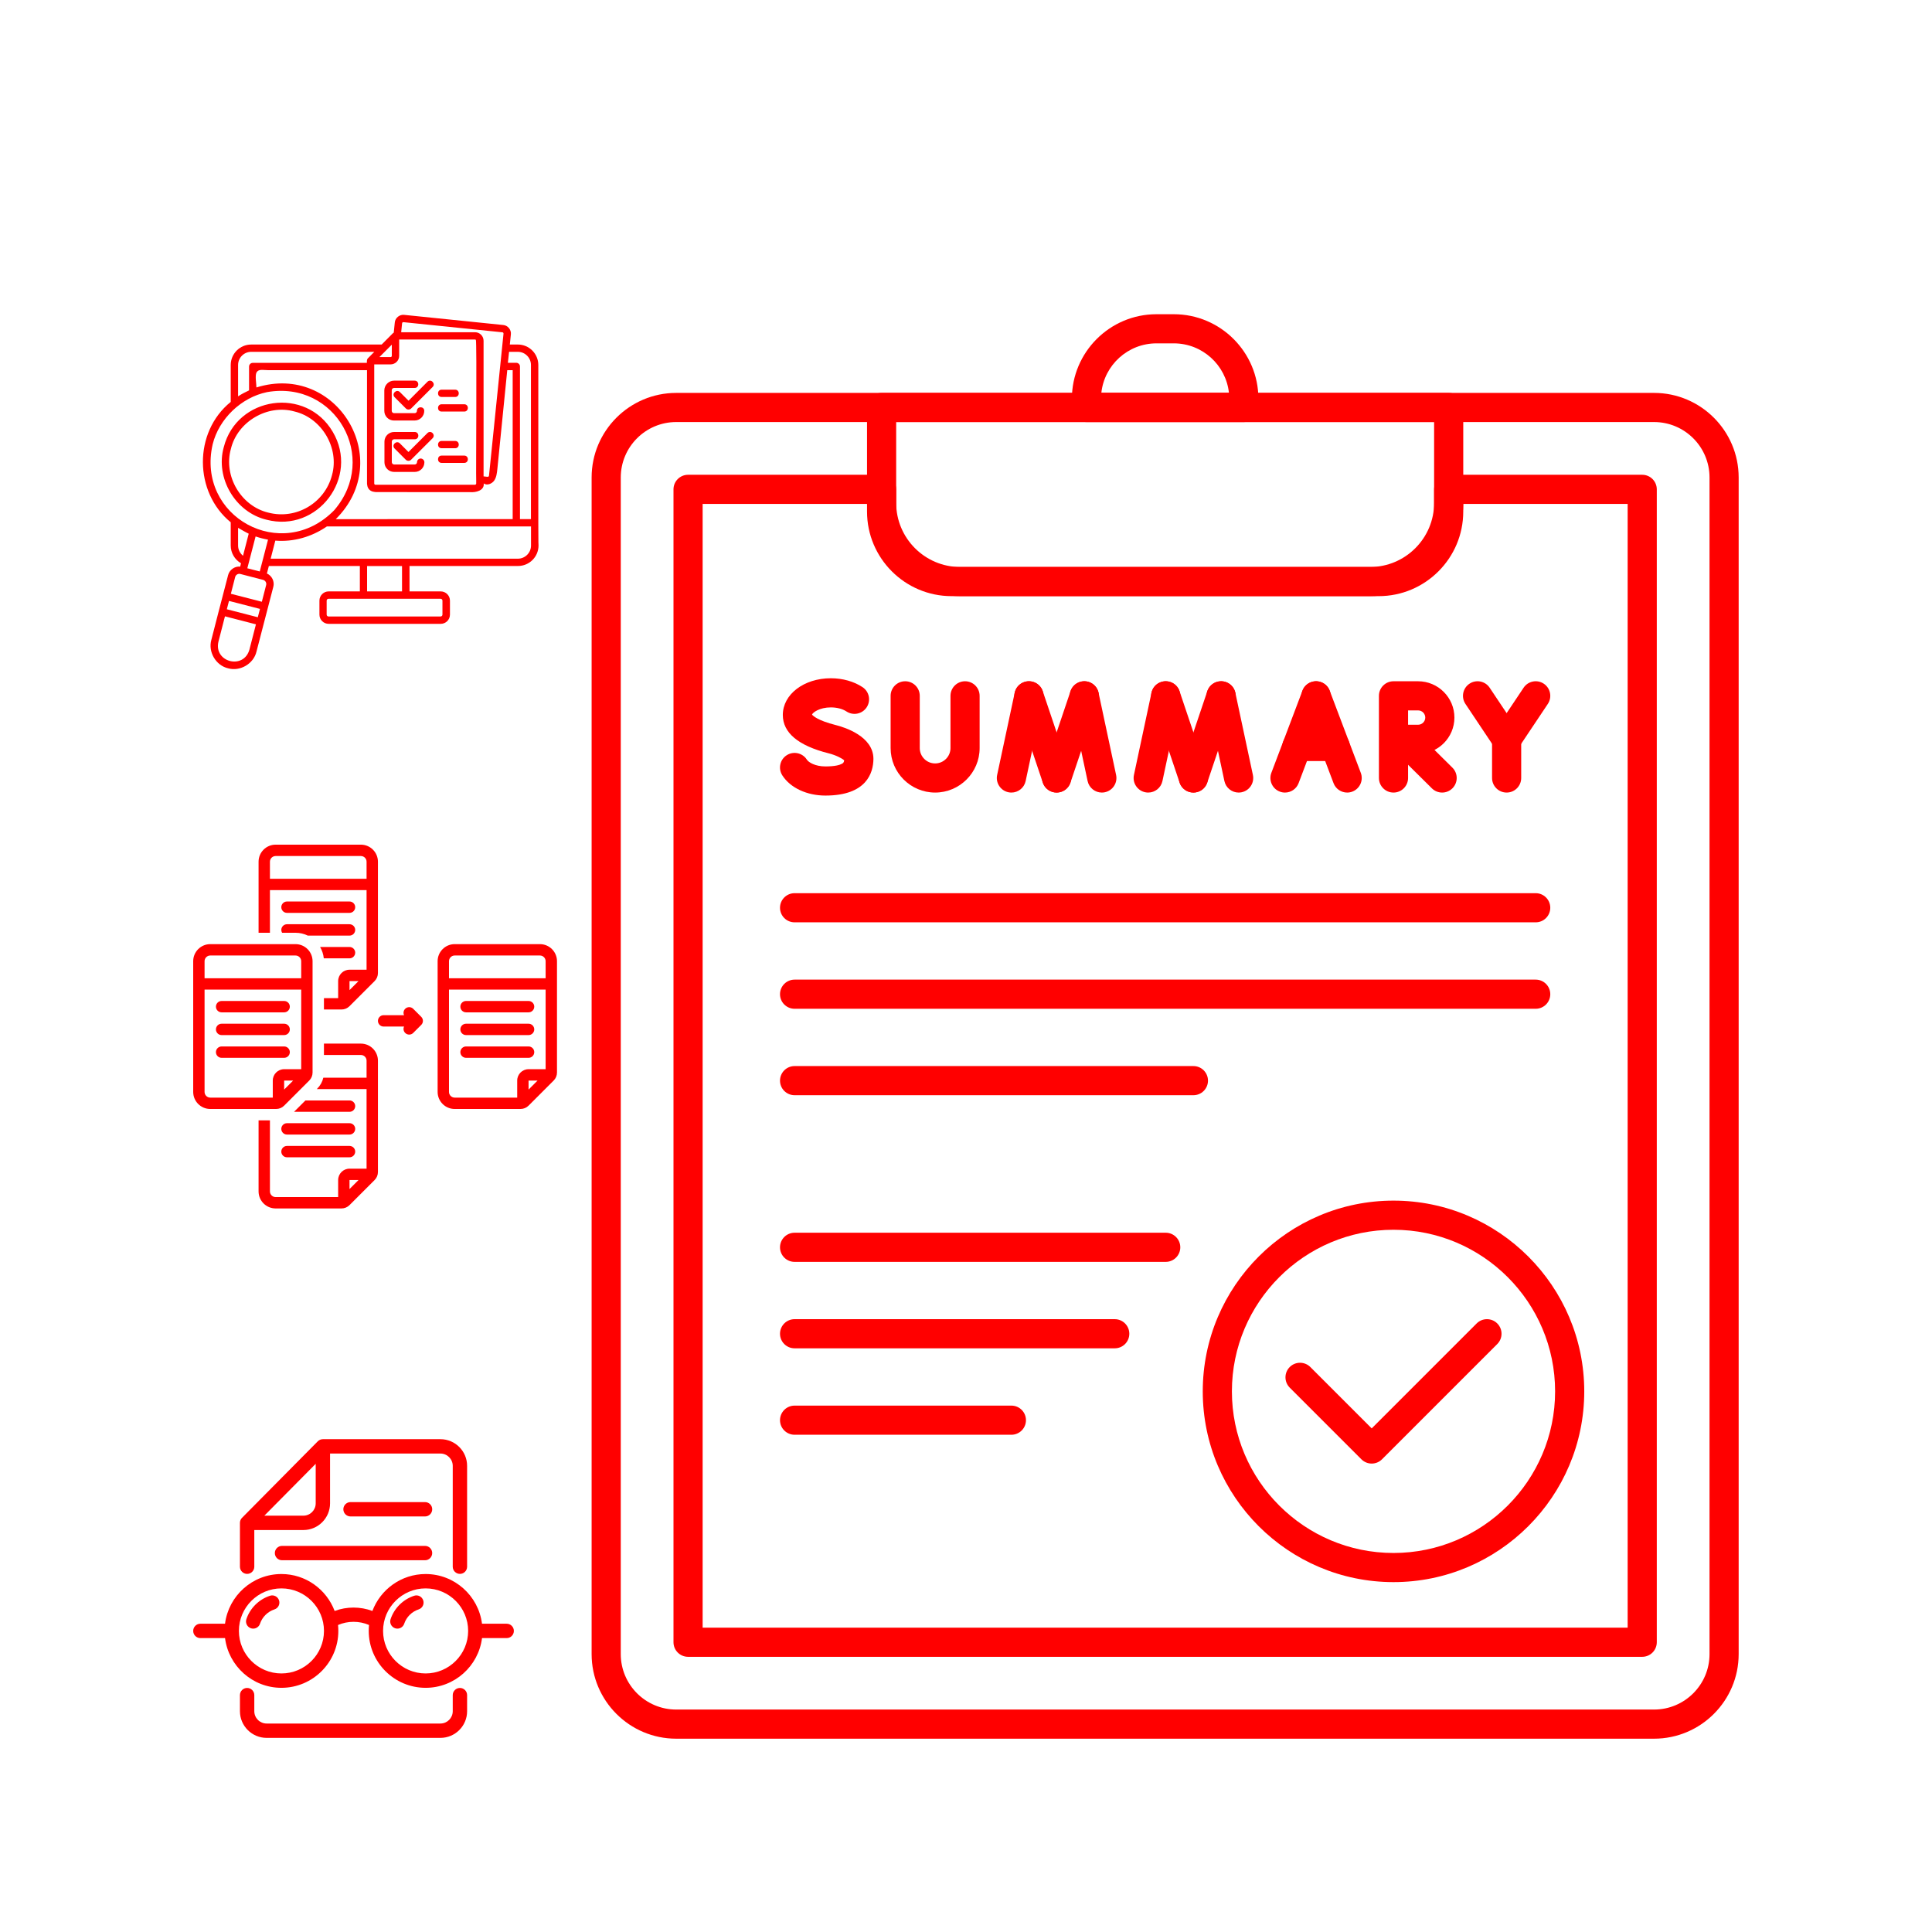 <svg xmlns="http://www.w3.org/2000/svg" xmlns:xlink="http://www.w3.org/1999/xlink" width="1920" zoomAndPan="magnify" viewBox="0 0 1440 1440" height="1920" preserveAspectRatio="xMidYMid meet" version="1.0"><defs><clipPath id="444a18e83e"><path d="M 192 629.559 L 282 629.559 L 282 753 L 192 753 Z M 192 629.559 " clip-rule="nonzero"/></clipPath><clipPath id="7edbdd3619"><path d="M 326 703 L 415.5 703 L 415.5 827 L 326 827 Z M 326 703 " clip-rule="nonzero"/></clipPath><clipPath id="22445d2df0"><path d="M 440.863 292 L 1295.863 292 L 1295.863 1296 L 440.863 1296 Z M 440.863 292 " clip-rule="nonzero"/></clipPath><clipPath id="9d568e256b"><path d="M 798 234.27 L 938 234.27 L 938 315 L 798 315 Z M 798 234.27 " clip-rule="nonzero"/></clipPath><clipPath id="587862533b"><path d="M 151 234.27 L 401.25 234.27 L 401.25 499 L 151 499 Z M 151 234.27 " clip-rule="nonzero"/></clipPath><clipPath id="42c7c50d8d"><path d="M 144 1173 L 383.25 1173 L 383.25 1258 L 144 1258 Z M 144 1173 " clip-rule="nonzero"/></clipPath></defs><path fill="#ff0000" d="M 260.508 837.16 L 213.906 837.16 C 211.566 837.16 209.668 839.055 209.668 841.395 C 209.668 843.734 211.566 845.633 213.906 845.633 L 260.508 845.633 C 262.848 845.633 264.746 843.734 264.746 841.395 C 264.746 839.055 262.848 837.16 260.508 837.16 Z M 260.508 837.16 " fill-opacity="1" fill-rule="nonzero"/><path fill="#ff0000" d="M 260.508 854.105 L 213.906 854.105 C 211.566 854.105 209.668 856.004 209.668 858.344 C 209.668 860.68 211.566 862.578 213.906 862.578 L 260.508 862.578 C 262.848 862.578 264.746 860.68 264.746 858.344 C 264.746 856.004 262.848 854.105 260.508 854.105 Z M 260.508 854.105 " fill-opacity="1" fill-rule="nonzero"/><path fill="#ff0000" d="M 213.906 680.402 L 260.508 680.402 C 262.848 680.402 264.746 678.504 264.746 676.164 C 264.746 673.824 262.848 671.926 260.508 671.926 L 213.906 671.926 C 211.566 671.926 209.668 673.824 209.668 676.164 C 209.668 678.504 211.566 680.402 213.906 680.402 Z M 213.906 680.402 " fill-opacity="1" fill-rule="nonzero"/><path fill="#ff0000" d="M 260.508 820.211 L 227.645 820.211 L 219.168 828.684 L 260.508 828.684 C 262.848 828.684 264.746 826.789 264.746 824.449 C 264.746 822.109 262.848 820.211 260.508 820.211 Z M 260.508 820.211 " fill-opacity="1" fill-rule="nonzero"/><path fill="#ff0000" d="M 268.984 777.844 L 241.445 777.844 L 241.445 786.316 L 268.984 786.316 C 271.32 786.316 273.219 788.219 273.219 790.555 L 273.219 803.266 L 240.984 803.266 C 240.273 806.312 238.746 809.109 236.48 811.375 L 236.117 811.738 L 273.219 811.738 L 273.219 871.051 L 260.508 871.051 C 255.836 871.051 252.035 874.852 252.035 879.523 L 252.035 892.234 L 205.434 892.234 C 203.094 892.234 201.195 890.336 201.195 888 L 201.195 835.039 L 192.723 835.039 L 192.723 888 C 192.723 895.008 198.422 900.707 205.434 900.707 L 254.516 900.707 C 256.781 900.707 258.91 899.828 260.508 898.227 L 279.211 879.523 C 280.812 877.926 281.691 875.797 281.691 873.535 L 281.691 790.555 C 281.691 783.547 275.992 777.844 268.984 777.844 Z M 260.508 886.242 L 260.508 879.523 L 267.227 879.523 Z M 260.508 886.242 " fill-opacity="1" fill-rule="nonzero"/><g clip-path="url(#444a18e83e)"><path fill="#ff0000" d="M 201.195 663.453 L 273.219 663.453 L 273.219 722.77 L 260.508 722.77 C 255.836 722.77 252.035 726.566 252.035 731.242 L 252.035 743.949 L 241.445 743.949 L 241.445 752.426 L 254.516 752.426 C 256.781 752.426 258.91 751.543 260.508 749.941 L 279.211 731.242 C 280.812 729.641 281.691 727.512 281.691 725.25 L 281.691 642.27 C 281.691 635.262 275.992 629.559 268.984 629.559 L 205.434 629.559 C 198.422 629.559 192.723 635.262 192.723 642.27 L 192.723 695.23 L 201.195 695.23 Z M 260.508 737.961 L 260.508 731.242 L 267.227 731.242 Z M 201.195 642.27 C 201.195 639.934 203.094 638.035 205.434 638.035 L 268.984 638.035 C 271.32 638.035 273.219 639.934 273.219 642.27 L 273.219 654.98 L 201.195 654.98 Z M 201.195 642.27 " fill-opacity="1" fill-rule="nonzero"/></g><path fill="#ff0000" d="M 210.258 695.23 L 220.262 695.23 C 223.551 695.23 226.652 696.004 229.434 697.348 L 260.508 697.348 C 262.848 697.348 264.746 695.449 264.746 693.109 C 264.746 690.77 262.848 688.875 260.508 688.875 L 213.906 688.875 C 211.566 688.875 209.668 690.77 209.668 693.109 C 209.668 693.887 209.895 694.605 210.258 695.23 Z M 210.258 695.23 " fill-opacity="1" fill-rule="nonzero"/><path fill="#ff0000" d="M 260.508 714.293 C 262.848 714.293 264.746 712.398 264.746 710.059 C 264.746 707.719 262.848 705.82 260.508 705.82 L 238.578 705.82 C 240.055 708.363 241.031 711.227 241.336 714.293 Z M 260.508 714.293 " fill-opacity="1" fill-rule="nonzero"/><path fill="#ff0000" d="M 211.789 824.086 L 230.488 805.383 C 232.09 803.781 232.969 801.656 232.969 799.391 L 232.969 716.414 C 232.969 709.402 227.27 703.703 220.262 703.703 L 156.711 703.703 C 149.703 703.703 144 709.402 144 716.414 L 144 813.855 C 144 820.867 149.703 826.566 156.711 826.566 L 205.797 826.566 C 208.059 826.566 210.188 825.684 211.789 824.086 Z M 211.789 812.102 L 211.789 805.383 L 218.508 805.383 Z M 152.473 716.414 C 152.473 714.078 154.375 712.176 156.711 712.176 L 220.262 712.176 C 222.598 712.176 224.496 714.078 224.496 716.414 L 224.496 729.121 L 152.473 729.121 Z M 203.312 818.094 L 156.711 818.094 C 154.375 818.094 152.473 816.191 152.473 813.855 L 152.473 737.598 L 224.496 737.598 L 224.496 796.91 L 211.789 796.91 C 207.113 796.91 203.312 800.711 203.312 805.383 Z M 203.312 818.094 " fill-opacity="1" fill-rule="nonzero"/><path fill="#ff0000" d="M 165.184 754.543 L 211.789 754.543 C 214.125 754.543 216.023 752.645 216.023 750.305 C 216.023 747.965 214.125 746.07 211.789 746.07 L 165.184 746.07 C 162.844 746.07 160.945 747.965 160.945 750.305 C 160.945 752.645 162.844 754.543 165.184 754.543 Z M 165.184 754.543 " fill-opacity="1" fill-rule="nonzero"/><path fill="#ff0000" d="M 165.184 771.488 L 211.789 771.488 C 214.125 771.488 216.023 769.594 216.023 767.254 C 216.023 764.914 214.125 763.016 211.789 763.016 L 165.184 763.016 C 162.844 763.016 160.945 764.914 160.945 767.254 C 160.945 769.594 162.844 771.488 165.184 771.488 Z M 165.184 771.488 " fill-opacity="1" fill-rule="nonzero"/><path fill="#ff0000" d="M 216.023 784.199 C 216.023 781.859 214.125 779.965 211.789 779.965 L 165.184 779.965 C 162.844 779.965 160.945 781.859 160.945 784.199 C 160.945 786.539 162.844 788.438 165.184 788.438 L 211.789 788.438 C 214.125 788.438 216.023 786.539 216.023 784.199 Z M 216.023 784.199 " fill-opacity="1" fill-rule="nonzero"/><g clip-path="url(#7edbdd3619)"><path fill="#ff0000" d="M 402.438 703.703 L 338.887 703.703 C 331.879 703.703 326.18 709.402 326.18 716.414 L 326.18 813.855 C 326.18 820.867 331.879 826.566 338.887 826.566 L 387.973 826.566 C 390.234 826.566 392.363 825.684 393.965 824.086 L 412.664 805.383 C 414.266 803.781 415.148 801.656 415.148 799.391 L 415.148 716.414 C 415.148 709.402 409.445 703.703 402.438 703.703 Z M 393.965 812.102 L 393.965 805.383 L 400.684 805.383 Z M 406.676 796.91 L 393.965 796.91 C 389.293 796.91 385.492 800.711 385.492 805.383 L 385.492 818.094 L 338.887 818.094 C 336.551 818.094 334.652 816.191 334.652 813.855 L 334.652 737.598 L 406.676 737.598 Z M 406.676 729.121 L 334.652 729.121 L 334.652 716.414 C 334.652 714.078 336.551 712.176 338.887 712.176 L 402.438 712.176 C 404.773 712.176 406.676 714.078 406.676 716.414 Z M 406.676 729.121 " fill-opacity="1" fill-rule="nonzero"/></g><path fill="#ff0000" d="M 347.363 754.543 L 393.965 754.543 C 396.305 754.543 398.203 752.645 398.203 750.305 C 398.203 747.965 396.305 746.07 393.965 746.07 L 347.363 746.07 C 345.023 746.07 343.125 747.965 343.125 750.305 C 343.125 752.645 345.023 754.543 347.363 754.543 Z M 347.363 754.543 " fill-opacity="1" fill-rule="nonzero"/><path fill="#ff0000" d="M 347.363 771.488 L 393.965 771.488 C 396.305 771.488 398.203 769.594 398.203 767.254 C 398.203 764.914 396.305 763.016 393.965 763.016 L 347.363 763.016 C 345.023 763.016 343.125 764.914 343.125 767.254 C 343.125 769.594 345.023 771.488 347.363 771.488 Z M 347.363 771.488 " fill-opacity="1" fill-rule="nonzero"/><path fill="#ff0000" d="M 347.363 788.438 L 393.965 788.438 C 396.305 788.438 398.203 786.539 398.203 784.199 C 398.203 781.859 396.305 779.965 393.965 779.965 L 347.363 779.965 C 345.023 779.965 343.125 781.859 343.125 784.199 C 343.125 786.539 345.023 788.438 347.363 788.438 Z M 347.363 788.438 " fill-opacity="1" fill-rule="nonzero"/><path fill="#ff0000" d="M 307.988 751.91 C 306.336 750.258 303.652 750.258 301.996 751.91 C 300.711 753.199 300.438 755.098 301.152 756.66 L 285.93 756.66 C 283.59 756.66 281.691 758.559 281.691 760.898 C 281.691 763.238 283.59 765.133 285.93 765.133 L 301.152 765.133 C 300.438 766.695 300.711 768.598 301.996 769.883 C 302.824 770.711 303.91 771.125 304.996 771.125 C 306.078 771.125 307.164 770.711 307.988 769.883 L 313.98 763.895 C 314.777 763.098 315.223 762.02 315.223 760.898 C 315.223 759.773 314.777 758.695 313.98 757.902 Z M 307.988 751.91 " fill-opacity="1" fill-rule="nonzero"/><g clip-path="url(#22445d2df0)"><path fill="#ff0000" d="M 1232.855 1295.918 L 504.004 1295.918 C 469.238 1295.918 440.957 1267.637 440.957 1232.875 L 440.957 355.895 C 440.957 321.133 469.238 292.852 504.004 292.852 L 1232.855 292.852 C 1267.617 292.852 1295.898 321.133 1295.898 355.895 L 1295.898 1232.875 C 1295.898 1267.637 1267.617 1295.918 1232.855 1295.918 Z M 504.004 314.57 C 481.215 314.57 462.68 333.109 462.68 355.895 L 462.68 1232.875 C 462.68 1255.66 481.219 1274.199 504.004 1274.199 L 1232.855 1274.199 C 1255.641 1274.199 1274.18 1255.66 1274.18 1232.875 L 1274.18 355.895 C 1274.18 333.105 1255.641 314.57 1232.855 314.57 Z M 504.004 314.57 " fill-opacity="1" fill-rule="nonzero"/></g><path fill="#ff0000" d="M 1027.578 444.332 L 709.277 444.332 C 674.516 444.332 646.234 416.051 646.234 381.285 L 646.234 303.711 C 646.234 297.711 651.094 292.852 657.094 292.852 L 1079.766 292.852 C 1085.762 292.852 1090.625 297.711 1090.625 303.711 L 1090.625 381.285 C 1090.625 416.051 1062.344 444.332 1027.578 444.332 Z M 667.953 314.57 L 667.953 381.285 C 667.953 404.074 686.492 422.609 709.277 422.609 L 1027.578 422.609 C 1050.367 422.609 1068.902 404.074 1068.902 381.285 L 1068.902 314.57 Z M 667.953 314.57 " fill-opacity="1" fill-rule="nonzero"/><g clip-path="url(#9d568e256b)"><path fill="#ff0000" d="M 927.074 314.57 L 809.781 314.57 C 803.785 314.57 798.922 309.707 798.922 303.711 L 798.922 297.246 C 798.922 262.484 827.203 234.203 861.969 234.203 L 874.891 234.203 C 909.652 234.203 937.938 262.484 937.938 297.246 L 937.938 303.711 C 937.938 309.707 933.074 314.57 927.074 314.57 Z M 820.875 292.852 L 915.984 292.852 C 913.781 272.121 896.191 255.922 874.891 255.922 L 861.965 255.922 C 840.664 255.922 823.078 272.121 820.875 292.852 Z M 820.875 292.852 " fill-opacity="1" fill-rule="nonzero"/></g><path fill="#ff0000" d="M 1224.016 1234.895 L 512.844 1234.895 C 506.844 1234.895 501.98 1230.035 501.98 1224.035 L 501.98 364.734 C 501.98 358.734 506.844 353.871 512.844 353.871 L 657.094 353.871 C 663.09 353.871 667.953 358.734 667.953 364.734 L 667.953 374.824 C 667.953 401.176 689.391 422.609 715.738 422.609 L 1021.121 422.609 C 1047.469 422.609 1068.906 401.176 1068.906 374.824 L 1068.906 364.734 C 1068.906 358.734 1073.77 353.871 1079.766 353.871 L 1224.016 353.871 C 1230.012 353.871 1234.875 358.734 1234.875 364.734 L 1234.875 1224.035 C 1234.875 1230.031 1230.012 1234.895 1224.016 1234.895 Z M 523.703 1213.176 L 1213.156 1213.176 L 1213.156 375.594 L 1090.621 375.594 C 1090.207 413.566 1059.188 444.332 1021.121 444.332 L 715.738 444.332 C 677.672 444.332 646.652 413.566 646.238 375.594 L 523.703 375.594 Z M 523.703 1213.176 " fill-opacity="1" fill-rule="nonzero"/><path fill="#ff0000" d="M 957.75 590.734 C 956.473 590.734 955.172 590.508 953.91 590.027 C 948.297 587.906 945.473 581.637 947.594 576.027 L 970.766 514.785 C 972.891 509.176 979.164 506.352 984.766 508.473 C 990.379 510.594 993.203 516.863 991.082 522.473 L 967.91 583.715 C 966.266 588.059 962.133 590.734 957.75 590.734 Z M 957.75 590.734 " fill-opacity="1" fill-rule="nonzero"/><path fill="#ff0000" d="M 1004.098 590.734 C 999.715 590.734 995.586 588.062 993.941 583.715 L 970.766 522.473 C 968.645 516.863 971.473 510.594 977.082 508.473 C 982.684 506.352 988.957 509.176 991.082 514.785 L 1014.254 576.027 C 1016.375 581.637 1013.551 587.906 1007.941 590.027 C 1006.676 590.508 1005.375 590.734 1004.098 590.734 Z M 1004.098 590.734 " fill-opacity="1" fill-rule="nonzero"/><path fill="#ff0000" d="M 995.211 567.246 L 966.641 567.246 C 960.641 567.246 955.777 562.383 955.777 556.383 C 955.777 550.387 960.641 545.523 966.641 545.523 L 995.211 545.523 C 1001.207 545.523 1006.07 550.387 1006.07 556.383 C 1006.07 562.383 1001.207 567.246 995.211 567.246 Z M 995.211 567.246 " fill-opacity="1" fill-rule="nonzero"/><path fill="#ff0000" d="M 696.988 590.73 C 678.695 590.73 663.816 575.852 663.816 557.562 L 663.816 518.629 C 663.816 512.633 668.68 507.77 674.676 507.77 C 680.676 507.77 685.535 512.633 685.535 518.629 L 685.535 557.562 C 685.535 563.875 690.676 569.012 696.988 569.012 C 703.301 569.012 708.438 563.875 708.438 557.562 L 708.438 518.629 C 708.438 512.633 713.301 507.77 719.297 507.77 C 725.297 507.77 730.16 512.633 730.16 518.629 L 730.16 557.562 C 730.16 575.852 715.277 590.73 696.988 590.73 Z M 696.988 590.73 " fill-opacity="1" fill-rule="nonzero"/><path fill="#ff0000" d="M 1122.953 590.73 C 1116.957 590.73 1112.094 585.871 1112.094 579.871 L 1112.094 551.078 C 1112.094 545.082 1116.957 540.219 1122.953 540.219 C 1128.953 540.219 1133.812 545.082 1133.812 551.078 L 1133.812 579.871 C 1133.812 585.871 1128.953 590.73 1122.953 590.73 Z M 1122.953 590.73 " fill-opacity="1" fill-rule="nonzero"/><path fill="#ff0000" d="M 1122.965 561.941 C 1119.457 561.941 1116.016 560.246 1113.922 557.109 L 1092.25 524.66 C 1088.918 519.676 1090.262 512.93 1095.25 509.598 C 1100.238 506.266 1106.98 507.609 1110.312 512.598 L 1131.984 545.047 C 1135.316 550.035 1133.973 556.777 1128.988 560.109 C 1127.133 561.348 1125.039 561.941 1122.965 561.941 Z M 1122.965 561.941 " fill-opacity="1" fill-rule="nonzero"/><path fill="#ff0000" d="M 1122.941 561.941 C 1120.871 561.941 1118.777 561.348 1116.922 560.109 C 1111.934 556.777 1110.59 550.035 1113.922 545.047 L 1135.598 512.598 C 1138.926 507.609 1145.668 506.266 1150.66 509.598 C 1155.648 512.93 1156.988 519.676 1153.66 524.66 L 1131.984 557.109 C 1129.891 560.246 1126.449 561.941 1122.941 561.941 Z M 1122.941 561.941 " fill-opacity="1" fill-rule="nonzero"/><path fill="#ff0000" d="M 1038.637 590.73 C 1032.637 590.73 1027.773 585.871 1027.773 579.871 L 1027.773 518.629 C 1027.773 512.633 1032.637 507.77 1038.637 507.77 L 1056.969 507.77 C 1071.891 507.77 1084.035 519.91 1084.035 534.832 C 1084.035 549.754 1071.895 561.895 1056.969 561.895 L 1049.496 561.895 L 1049.496 579.875 C 1049.496 585.871 1044.633 590.734 1038.637 590.734 Z M 1049.496 540.176 L 1056.969 540.176 C 1059.914 540.176 1062.312 537.777 1062.312 534.832 C 1062.312 531.887 1059.914 529.488 1056.969 529.488 L 1049.496 529.488 Z M 1049.496 540.176 " fill-opacity="1" fill-rule="nonzero"/><path fill="#ff0000" d="M 1074.883 590.73 C 1072.121 590.73 1069.359 589.688 1067.242 587.59 L 1038.117 558.75 C 1033.852 554.531 1033.82 547.656 1038.039 543.395 C 1042.258 539.133 1049.137 539.098 1053.398 543.316 L 1082.523 572.156 C 1086.785 576.375 1086.82 583.25 1082.598 587.512 C 1080.477 589.656 1077.68 590.73 1074.883 590.73 Z M 1074.883 590.73 " fill-opacity="1" fill-rule="nonzero"/><path fill="#ff0000" d="M 753.848 590.734 C 753.098 590.734 752.336 590.656 751.57 590.492 C 745.707 589.242 741.965 583.473 743.215 577.605 L 756.285 516.363 C 757.535 510.496 763.305 506.754 769.172 508.008 C 775.039 509.262 778.777 515.031 777.527 520.895 L 764.457 582.141 C 763.371 587.242 758.863 590.734 753.848 590.734 Z M 753.848 590.734 " fill-opacity="1" fill-rule="nonzero"/><path fill="#ff0000" d="M 787.547 590.734 C 783.012 590.734 778.785 587.875 777.254 583.34 L 756.613 522.098 C 754.699 516.414 757.75 510.254 763.438 508.336 C 769.121 506.422 775.281 509.477 777.195 515.16 L 797.84 576.402 C 799.754 582.086 796.699 588.246 791.016 590.164 C 789.867 590.551 788.695 590.734 787.547 590.734 Z M 787.547 590.734 " fill-opacity="1" fill-rule="nonzero"/><path fill="#ff0000" d="M 821.246 590.734 C 816.23 590.734 811.723 587.242 810.637 582.141 L 797.566 520.895 C 796.316 515.031 800.055 509.262 805.922 508.008 C 811.793 506.754 817.559 510.5 818.809 516.363 L 831.875 577.605 C 833.129 583.473 829.387 589.242 823.523 590.492 C 822.758 590.656 821.996 590.734 821.246 590.734 Z M 821.246 590.734 " fill-opacity="1" fill-rule="nonzero"/><path fill="#ff0000" d="M 787.547 590.734 C 786.398 590.734 785.227 590.551 784.078 590.164 C 778.395 588.246 775.34 582.086 777.254 576.402 L 797.898 515.16 C 799.816 509.477 805.977 506.422 811.656 508.336 C 817.34 510.254 820.395 516.414 818.48 522.098 L 797.84 583.34 C 796.312 587.875 792.082 590.734 787.547 590.734 Z M 787.547 590.734 " fill-opacity="1" fill-rule="nonzero"/><path fill="#ff0000" d="M 855.805 590.734 C 855.055 590.734 854.293 590.656 853.527 590.492 C 847.66 589.242 843.922 583.473 845.172 577.605 L 858.242 516.363 C 859.492 510.496 865.262 506.754 871.129 508.008 C 876.992 509.262 880.734 515.031 879.484 520.895 L 866.418 582.141 C 865.328 587.242 860.82 590.734 855.805 590.734 Z M 855.805 590.734 " fill-opacity="1" fill-rule="nonzero"/><path fill="#ff0000" d="M 889.504 590.734 C 884.969 590.734 880.742 587.875 879.211 583.34 L 858.57 522.098 C 856.652 516.414 859.707 510.254 865.391 508.336 C 871.078 506.422 877.238 509.477 879.152 515.16 L 899.793 576.402 C 901.711 582.086 898.656 588.246 892.973 590.164 C 891.82 590.551 890.652 590.734 889.504 590.734 Z M 889.504 590.734 " fill-opacity="1" fill-rule="nonzero"/><path fill="#ff0000" d="M 923.207 590.734 C 918.191 590.734 913.684 587.242 912.594 582.141 L 899.527 520.895 C 898.277 515.031 902.016 509.262 907.883 508.008 C 913.754 506.754 919.52 510.5 920.77 516.363 L 933.836 577.605 C 935.09 583.473 931.348 589.242 925.48 590.492 C 924.719 590.656 923.957 590.734 923.207 590.734 Z M 923.207 590.734 " fill-opacity="1" fill-rule="nonzero"/><path fill="#ff0000" d="M 889.504 590.734 C 888.355 590.734 887.184 590.551 886.035 590.164 C 880.352 588.246 877.297 582.086 879.211 576.402 L 899.855 515.16 C 901.773 509.477 907.934 506.422 913.617 508.336 C 919.301 510.254 922.355 516.414 920.438 522.098 L 899.797 583.34 C 898.266 587.875 894.039 590.734 889.504 590.734 Z M 889.504 590.734 " fill-opacity="1" fill-rule="nonzero"/><path fill="#ff0000" d="M 615.203 592.969 C 601.34 592.969 589.031 587.191 583.082 577.895 C 579.848 572.84 581.324 566.125 586.375 562.895 C 591.43 559.66 598.145 561.137 601.379 566.191 C 602.629 568.145 607.488 571.25 615.203 571.25 C 622.426 571.25 625.883 570.176 627.516 569.273 C 628.289 568.844 628.977 568.465 629.203 566.691 C 627.598 565.227 623.031 562.844 617.652 561.488 C 594.969 555.785 583.465 546.16 583.465 532.875 C 583.465 517.543 599.188 505.531 619.262 505.531 C 628.027 505.531 636.414 507.883 642.879 512.16 C 647.883 515.469 649.258 522.203 645.953 527.207 C 642.645 532.211 635.906 533.586 630.902 530.277 C 627.992 528.355 623.75 527.25 619.262 527.25 C 610.82 527.25 605.758 531.066 605.23 532.625 C 605.902 533.469 609.414 537.02 622.945 540.422 C 629.527 542.078 651 548.785 651 565.625 C 651 565.672 651 565.719 651 565.77 C 650.867 575.926 646.035 592.969 615.203 592.969 Z M 615.203 592.969 " fill-opacity="1" fill-rule="nonzero"/><path fill="#ff0000" d="M 1038.637 1179.219 C 960.242 1179.219 896.465 1115.441 896.465 1037.047 C 896.465 958.652 960.242 894.875 1038.637 894.875 C 1117.031 894.875 1180.809 958.652 1180.809 1037.047 C 1180.809 1115.441 1117.031 1179.219 1038.637 1179.219 Z M 1038.637 916.594 C 972.219 916.594 918.184 970.629 918.184 1037.047 C 918.184 1103.465 972.219 1157.5 1038.637 1157.5 C 1105.051 1157.5 1159.086 1103.465 1159.086 1037.047 C 1159.086 970.629 1105.051 916.594 1038.637 916.594 Z M 1038.637 916.594 " fill-opacity="1" fill-rule="nonzero"/><path fill="#ff0000" d="M 1022.391 1090.859 C 1019.609 1090.859 1016.832 1089.801 1014.711 1087.68 L 961.293 1034.262 C 957.055 1030.023 957.055 1023.148 961.293 1018.906 C 965.535 1014.664 972.41 1014.664 976.652 1018.906 L 1022.391 1064.641 L 1100.613 986.418 C 1104.859 982.176 1111.734 982.176 1115.973 986.418 C 1120.215 990.656 1120.215 997.531 1115.973 1001.773 L 1030.066 1087.68 C 1027.949 1089.797 1025.168 1090.859 1022.391 1090.859 Z M 1022.391 1090.859 " fill-opacity="1" fill-rule="nonzero"/><path fill="#ff0000" d="M 1144.629 687.449 L 592.23 687.449 C 586.234 687.449 581.371 682.586 581.371 676.59 C 581.371 670.594 586.234 665.73 592.23 665.73 L 1144.629 665.73 C 1150.625 665.73 1155.488 670.594 1155.488 676.59 C 1155.488 682.586 1150.625 687.449 1144.629 687.449 Z M 1144.629 687.449 " fill-opacity="1" fill-rule="nonzero"/><path fill="#ff0000" d="M 1144.629 751.879 L 592.23 751.879 C 586.234 751.879 581.371 747.016 581.371 741.02 C 581.371 735.02 586.234 730.156 592.23 730.156 L 1144.629 730.156 C 1150.625 730.156 1155.488 735.02 1155.488 741.02 C 1155.488 747.016 1150.625 751.879 1144.629 751.879 Z M 1144.629 751.879 " fill-opacity="1" fill-rule="nonzero"/><path fill="#ff0000" d="M 889.504 816.305 L 592.23 816.305 C 586.234 816.305 581.371 811.445 581.371 805.445 C 581.371 799.449 586.234 794.586 592.23 794.586 L 889.504 794.586 C 895.5 794.586 900.363 799.449 900.363 805.445 C 900.363 811.445 895.5 816.305 889.504 816.305 Z M 889.504 816.305 " fill-opacity="1" fill-rule="nonzero"/><path fill="#ff0000" d="M 868.859 940.527 L 592.23 940.527 C 586.234 940.527 581.371 935.664 581.371 929.668 C 581.371 923.668 586.234 918.805 592.23 918.805 L 868.859 918.805 C 874.859 918.805 879.723 923.668 879.723 929.668 C 879.723 935.664 874.859 940.527 868.859 940.527 Z M 868.859 940.527 " fill-opacity="1" fill-rule="nonzero"/><path fill="#ff0000" d="M 830.867 1004.953 L 592.23 1004.953 C 586.234 1004.953 581.371 1000.094 581.371 994.094 C 581.371 988.098 586.234 983.234 592.23 983.234 L 830.867 983.234 C 836.863 983.234 841.727 988.098 841.727 994.094 C 841.727 1000.094 836.863 1004.953 830.867 1004.953 Z M 830.867 1004.953 " fill-opacity="1" fill-rule="nonzero"/><path fill="#ff0000" d="M 753.836 1069.383 L 592.23 1069.383 C 586.234 1069.383 581.371 1064.52 581.371 1058.523 C 581.371 1052.523 586.234 1047.664 592.23 1047.664 L 753.836 1047.664 C 759.836 1047.664 764.695 1052.523 764.695 1058.523 C 764.695 1064.52 759.836 1069.383 753.836 1069.383 Z M 753.836 1069.383 " fill-opacity="1" fill-rule="nonzero"/><g clip-path="url(#587862533b)"><path fill="#ff0000" d="M 401.227 389.594 C 401.227 389.594 401.227 272.066 401.227 272.066 C 401.227 263.625 394.391 256.793 385.953 256.793 L 379.996 256.793 L 380.773 249.234 C 381.188 245.816 378.496 242.504 375.078 242.242 L 301.25 234.684 C 297.832 234.27 294.52 236.961 294.258 240.379 L 293.484 247.938 C 293.223 248.043 293.07 248.25 292.809 248.402 L 284.473 256.793 L 187.242 256.793 C 178.801 256.793 171.969 263.625 171.969 272.066 L 171.969 299.559 C 144.012 322.184 144.633 367.02 171.969 389.281 L 171.969 406.625 C 171.969 412.113 174.973 417.137 179.633 419.828 L 179.008 422.312 C 174.973 421.898 170.934 424.746 170 428.734 L 166.066 443.852 C 166.066 443.852 163.062 455.348 163.062 455.398 L 157.523 476.938 C 154.988 485.945 160.891 495.988 170 498.113 C 178.957 500.648 189.055 494.746 191.176 485.633 C 191.176 485.633 196.77 464.098 196.77 464.098 C 196.77 464.098 199.77 452.602 199.77 452.551 L 203.707 437.434 C 204.793 433.344 202.672 429.148 198.941 427.441 L 200.391 421.848 L 268.219 421.848 L 268.219 440.797 L 244.969 440.797 C 241.191 440.797 238.086 443.852 238.086 447.684 L 238.086 458.09 C 238.086 461.871 241.141 464.977 244.969 464.977 L 328.48 464.977 C 332.262 464.977 335.367 461.922 335.367 458.09 L 335.367 447.684 C 335.367 443.902 332.312 440.797 328.48 440.797 L 305.234 440.797 L 305.234 421.848 L 386.105 421.848 C 394.547 421.848 401.379 415.016 401.379 406.574 C 401.227 406.574 401.277 389.645 401.227 389.594 Z M 379.43 262.227 L 385.953 262.227 C 391.336 262.227 395.738 266.629 395.738 272.012 L 395.738 386.902 L 387.559 386.902 L 387.559 273.152 C 387.559 271.652 386.312 270.41 384.812 270.41 L 378.547 270.41 Z M 382.121 275.895 C 382.121 312.914 382.121 349.883 382.121 386.902 C 338.164 386.902 294.207 386.902 250.25 386.953 C 294.828 342.684 251.027 270.098 191.125 288.789 C 191.125 286.098 189.984 280.141 191.125 277.762 C 192.574 274.809 196.148 275.895 199.77 275.895 C 224.363 275.895 248.957 275.895 273.551 275.895 C 273.551 303.492 273.551 331.035 273.551 358.633 C 273.188 364.48 275.93 367.07 281.781 366.762 C 304.664 366.762 327.551 366.812 350.434 366.812 C 354.629 367.176 361.152 365.621 360.531 360.34 C 362.965 362.051 366.535 360.652 368.297 358.27 C 370.004 355.836 370.367 352.73 370.68 349.777 C 373.164 325.133 375.598 300.539 378.082 275.895 C 379.375 275.895 380.723 275.895 382.121 275.895 Z M 299.695 240.949 C 299.852 240.328 300.059 240.172 300.68 240.121 C 300.68 240.121 374.457 247.68 374.457 247.68 C 375.078 247.836 375.234 248.043 375.285 248.715 C 375.285 248.766 374.25 259.227 374.199 259.277 C 374.199 259.277 364.465 354.594 364.465 354.594 C 364.363 355.266 363.793 355.422 363.172 355.371 L 360.426 355.059 L 360.426 253.996 C 360.426 250.477 357.578 247.629 354.059 247.629 L 299.023 247.629 Z M 297.52 265.23 L 297.52 253.062 L 354.059 253.062 C 354.316 253.062 354.523 253.168 354.68 253.324 C 355.508 253.633 354.68 356.922 354.938 357.492 C 354.938 357.492 354.938 360.391 354.938 360.391 C 354.938 360.859 354.523 361.273 354.008 361.324 L 279.867 361.324 C 279.398 361.324 278.934 360.91 278.934 360.391 L 278.934 271.598 L 291.102 271.598 C 294.621 271.598 297.52 268.75 297.52 265.23 Z M 285.715 263.211 L 292.031 256.895 L 292.031 265.23 C 292.031 265.75 291.617 266.164 291.102 266.164 L 282.766 266.164 Z M 177.457 272.012 C 177.457 266.629 181.855 262.227 187.242 262.227 L 278.984 262.227 C 278.934 262.332 274.273 266.941 274.223 267.043 C 273.344 267.871 273.445 269.371 273.445 270.461 L 188.379 270.461 C 186.879 270.461 185.637 271.703 185.637 273.203 L 185.637 290.961 C 182.895 292.207 179.891 293.809 177.457 295.414 Z M 177.457 406.625 L 177.457 393.426 C 178.129 393.891 185.223 397.824 185.379 397.773 L 181.133 414.238 C 178.855 412.375 177.457 409.629 177.457 406.625 Z M 185.895 484.234 C 181.598 499.355 159.23 493.555 162.805 478.281 C 162.805 478.281 167.672 459.383 167.672 459.383 L 190.762 465.34 Z M 192.16 460.059 L 169.07 454.105 L 170.676 447.891 L 193.766 453.844 Z M 198.375 436.035 L 195.164 448.512 L 172.07 442.559 L 175.281 430.082 C 175.695 428.422 177.508 427.336 179.113 427.801 L 196.094 432.203 C 197.805 432.668 198.789 434.379 198.375 436.035 Z M 199.41 403.625 L 193.609 425.938 C 191.383 425.367 186.516 424.125 184.344 423.559 C 185.066 420.711 189.625 403.105 190.504 399.844 C 193.559 400.879 196.613 401.656 199.77 402.227 Z M 158.508 331.141 C 163.219 312.137 179.785 296.242 199.047 292.258 C 249.941 283.301 282.816 341.082 249.113 380.273 C 210.023 420.242 146.133 385.09 158.508 331.141 Z M 328.379 446.285 C 329.156 446.285 329.777 446.906 329.777 447.684 L 329.777 458.09 C 329.777 458.867 329.156 459.488 328.379 459.488 L 244.867 459.488 C 244.09 459.488 243.469 458.867 243.469 458.09 L 243.469 447.684 C 243.469 446.906 244.09 446.285 244.867 446.285 Z M 273.602 440.797 L 273.602 421.898 L 299.645 421.898 L 299.645 440.797 Z M 395.789 406.625 C 395.789 412.012 391.387 416.41 386.004 416.41 L 201.738 416.41 L 205.207 402.949 C 218.773 404.09 232.441 400.102 243.625 392.387 L 395.789 392.387 Z M 248.023 321.871 C 228.145 287.961 176.578 295.207 166.789 333.262 C 160.32 356.25 175.438 381.879 198.633 387.367 C 236.688 397.309 268.062 355.734 248.023 321.871 Z M 172.07 334.66 C 176.887 314.312 199.355 301.059 219.496 306.703 C 239.844 311.516 253.098 333.988 247.457 354.129 C 242.07 374.891 220.793 387.469 200.031 382.086 C 179.633 377.27 166.43 354.801 172.07 334.66 Z M 293.691 283.715 L 309.066 283.715 C 312.641 283.715 312.641 289.152 309.066 289.152 L 293.691 289.152 C 292.758 289.152 291.98 289.926 291.98 290.859 L 291.98 306.234 C 291.98 307.168 292.758 307.945 293.691 307.945 L 309.066 307.945 C 310 307.945 310.773 307.168 310.773 306.234 C 310.773 302.664 316.211 302.664 316.211 306.234 C 316.211 310.223 313 313.434 309.016 313.434 L 293.637 313.434 C 289.652 313.434 286.441 310.223 286.441 306.234 L 286.441 290.859 C 286.547 286.977 289.754 283.715 293.691 283.715 Z M 318.594 284.543 C 321.129 282.004 324.961 285.891 322.477 288.426 L 306.426 304.477 C 305.391 305.512 303.578 305.512 302.543 304.477 L 294.156 296.09 C 291.617 293.551 295.5 289.719 298.039 292.207 L 304.512 298.676 C 304.512 298.625 318.594 284.543 318.594 284.543 Z M 316.316 344.551 C 316.316 348.535 313.105 351.746 309.117 351.746 L 293.742 351.746 C 289.754 351.746 286.547 348.535 286.547 344.551 L 286.547 329.172 C 286.547 325.188 289.754 321.977 293.742 321.977 L 309.117 321.977 C 312.691 321.977 312.691 327.41 309.117 327.41 L 293.742 327.41 C 292.809 327.41 292.031 328.188 292.031 329.121 L 292.031 344.496 C 292.031 345.43 292.809 346.207 293.742 346.207 L 309.117 346.207 C 310.051 346.207 310.828 345.43 310.828 344.496 C 310.828 342.996 312.07 341.754 313.57 341.754 C 315.074 341.805 316.316 343.047 316.316 344.551 Z M 322.426 326.637 L 306.375 342.684 C 305.34 343.723 303.527 343.723 302.492 342.684 L 294.105 334.297 C 291.566 331.762 295.449 327.93 297.988 330.414 L 304.457 336.887 L 318.543 322.805 C 321.129 320.215 324.961 324.098 322.426 326.637 Z M 329.156 290.445 L 339.25 290.445 C 342.824 290.445 342.824 295.883 339.25 295.883 L 329.156 295.883 C 325.582 295.883 325.582 290.445 329.156 290.445 Z M 329.156 301.316 L 346.035 301.316 C 349.605 301.316 349.605 306.754 346.035 306.754 L 329.156 306.754 C 325.582 306.754 325.582 301.371 329.156 301.316 Z M 329.156 328.656 L 339.25 328.656 C 342.824 328.656 342.824 334.09 339.25 334.09 L 329.156 334.09 C 325.582 334.09 325.582 328.707 329.156 328.656 Z M 329.156 339.578 L 346.035 339.578 C 349.605 339.578 349.605 345.016 346.035 345.016 L 329.156 345.016 C 325.582 345.016 325.582 339.578 329.156 339.578 Z M 329.156 339.578 " fill-opacity="1" fill-rule="nonzero"/></g><path fill="#ff0000" d="M 201.223 1189.387 C 192.973 1192.082 186.391 1198.605 183.637 1206.836 C 182.703 1209.637 184.219 1212.668 187.02 1213.609 C 187.578 1213.793 188.152 1213.883 188.715 1213.883 C 190.961 1213.883 193.047 1212.473 193.793 1210.23 C 195.48 1205.199 199.5 1201.211 204.555 1199.559 C 207.363 1198.648 208.895 1195.625 207.984 1192.816 C 207.055 1190.008 204.055 1188.453 201.223 1189.387 Z M 201.223 1189.387 " fill-opacity="1" fill-rule="nonzero"/><path fill="#ff0000" d="M 308.703 1189.387 C 300.434 1192.082 293.871 1198.605 291.113 1206.836 C 290.172 1209.637 291.684 1212.668 294.492 1213.609 C 295.051 1213.793 295.617 1213.883 296.191 1213.883 C 298.426 1213.883 300.512 1212.473 301.273 1210.23 C 302.953 1205.199 306.969 1201.211 312.02 1199.559 C 314.836 1198.648 316.367 1195.625 315.445 1192.816 C 314.527 1190.008 311.52 1188.453 308.703 1189.387 Z M 308.703 1189.387 " fill-opacity="1" fill-rule="nonzero"/><g clip-path="url(#42c7c50d8d)"><path fill="#ff0000" d="M 377.637 1210.23 L 359.258 1210.23 C 356.613 1189.371 338.793 1173.188 317.23 1173.188 C 299.082 1173.188 283.609 1184.668 277.559 1200.727 C 268.582 1197.34 258.418 1197.34 249.418 1200.727 C 243.367 1184.668 227.895 1173.188 209.754 1173.188 C 188.184 1173.188 170.363 1189.371 167.719 1210.23 L 149.355 1210.23 C 146.391 1210.23 144 1212.637 144 1215.586 C 144 1218.539 146.391 1220.941 149.355 1220.941 L 167.734 1220.941 C 170.379 1241.801 188.199 1258 209.77 1258 C 233.145 1258 252.176 1238.973 252.176 1215.586 C 252.176 1214.102 252.09 1212.637 251.949 1211.188 C 259.23 1208.016 267.789 1208.016 275.059 1211.18 C 274.906 1212.629 274.832 1214.102 274.832 1215.586 C 274.832 1238.973 293.863 1258 317.246 1258 C 338.809 1258 356.629 1241.801 359.273 1220.941 L 377.652 1220.941 C 380.609 1220.941 383.008 1218.543 383.008 1215.586 C 383.008 1212.629 380.602 1210.23 377.637 1210.23 Z M 209.77 1247.289 C 192.285 1247.289 178.062 1233.07 178.062 1215.586 C 178.062 1198.109 192.285 1183.891 209.77 1183.891 C 227.25 1183.891 241.473 1198.109 241.473 1215.586 C 241.473 1233.07 227.242 1247.289 209.77 1247.289 Z M 317.23 1247.289 C 299.742 1247.289 285.52 1233.07 285.52 1215.586 C 285.52 1198.109 299.742 1183.891 317.23 1183.891 C 334.707 1183.891 348.93 1198.109 348.93 1215.586 C 348.93 1233.07 334.707 1247.289 317.23 1247.289 Z M 317.23 1247.289 " fill-opacity="1" fill-rule="nonzero"/></g><path fill="#ff0000" d="M 342.805 1258.098 C 339.848 1258.098 337.449 1260.496 337.449 1263.445 L 337.449 1275.434 C 337.449 1280.496 333.328 1284.617 328.27 1284.617 L 198.723 1284.617 C 193.656 1284.617 189.543 1280.488 189.543 1275.434 L 189.543 1263.445 C 189.543 1260.496 187.152 1258.098 184.188 1258.098 C 181.238 1258.098 178.84 1260.496 178.84 1263.445 L 178.84 1275.434 C 178.84 1286.402 187.758 1295.312 198.723 1295.312 L 328.27 1295.312 C 339.234 1295.312 348.152 1286.402 348.152 1275.434 L 348.152 1263.445 C 348.152 1260.496 345.754 1258.098 342.805 1258.098 Z M 342.805 1258.098 " fill-opacity="1" fill-rule="nonzero"/><path fill="#ff0000" d="M 184.188 1173.09 C 187.145 1173.09 189.543 1170.695 189.543 1167.742 L 189.543 1140.395 L 226.125 1140.395 C 237.094 1140.395 246.004 1131.477 246.004 1120.504 L 246.004 1083.387 L 328.27 1083.387 C 333.336 1083.387 337.449 1087.504 337.449 1092.566 L 337.449 1167.738 C 337.449 1170.695 339.84 1173.082 342.805 1173.082 C 345.754 1173.082 348.152 1170.688 348.152 1167.738 L 348.152 1092.559 C 348.152 1081.602 339.234 1072.684 328.27 1072.684 L 240.664 1072.684 C 239.188 1072.684 237.84 1073.289 236.871 1074.262 C 236.871 1074.262 236.863 1074.262 236.863 1074.27 L 180.395 1131.281 C 179.43 1132.246 178.84 1133.574 178.84 1135.047 L 178.84 1167.742 C 178.84 1170.695 181.238 1173.09 184.188 1173.09 Z M 235.309 1091.043 L 235.309 1120.504 C 235.309 1125.578 231.188 1129.691 226.133 1129.691 L 197.027 1129.691 Z M 235.309 1091.043 " fill-opacity="1" fill-rule="nonzero"/><path fill="#ff0000" d="M 316.797 1119.578 L 261.27 1119.578 C 258.312 1119.578 255.914 1121.977 255.914 1124.926 C 255.914 1127.879 258.312 1130.273 261.27 1130.273 L 316.797 1130.273 C 319.75 1130.273 322.145 1127.879 322.145 1124.926 C 322.145 1121.977 319.742 1119.578 316.797 1119.578 Z M 316.797 1119.578 " fill-opacity="1" fill-rule="nonzero"/><path fill="#ff0000" d="M 316.797 1152.219 L 210.195 1152.219 C 207.242 1152.219 204.848 1154.613 204.848 1157.57 C 204.848 1160.531 207.242 1162.918 210.195 1162.918 L 316.793 1162.918 C 319.742 1162.918 322.141 1160.523 322.141 1157.57 C 322.141 1154.621 319.742 1152.219 316.797 1152.219 Z M 316.797 1152.219 " fill-opacity="1" fill-rule="nonzero"/></svg>